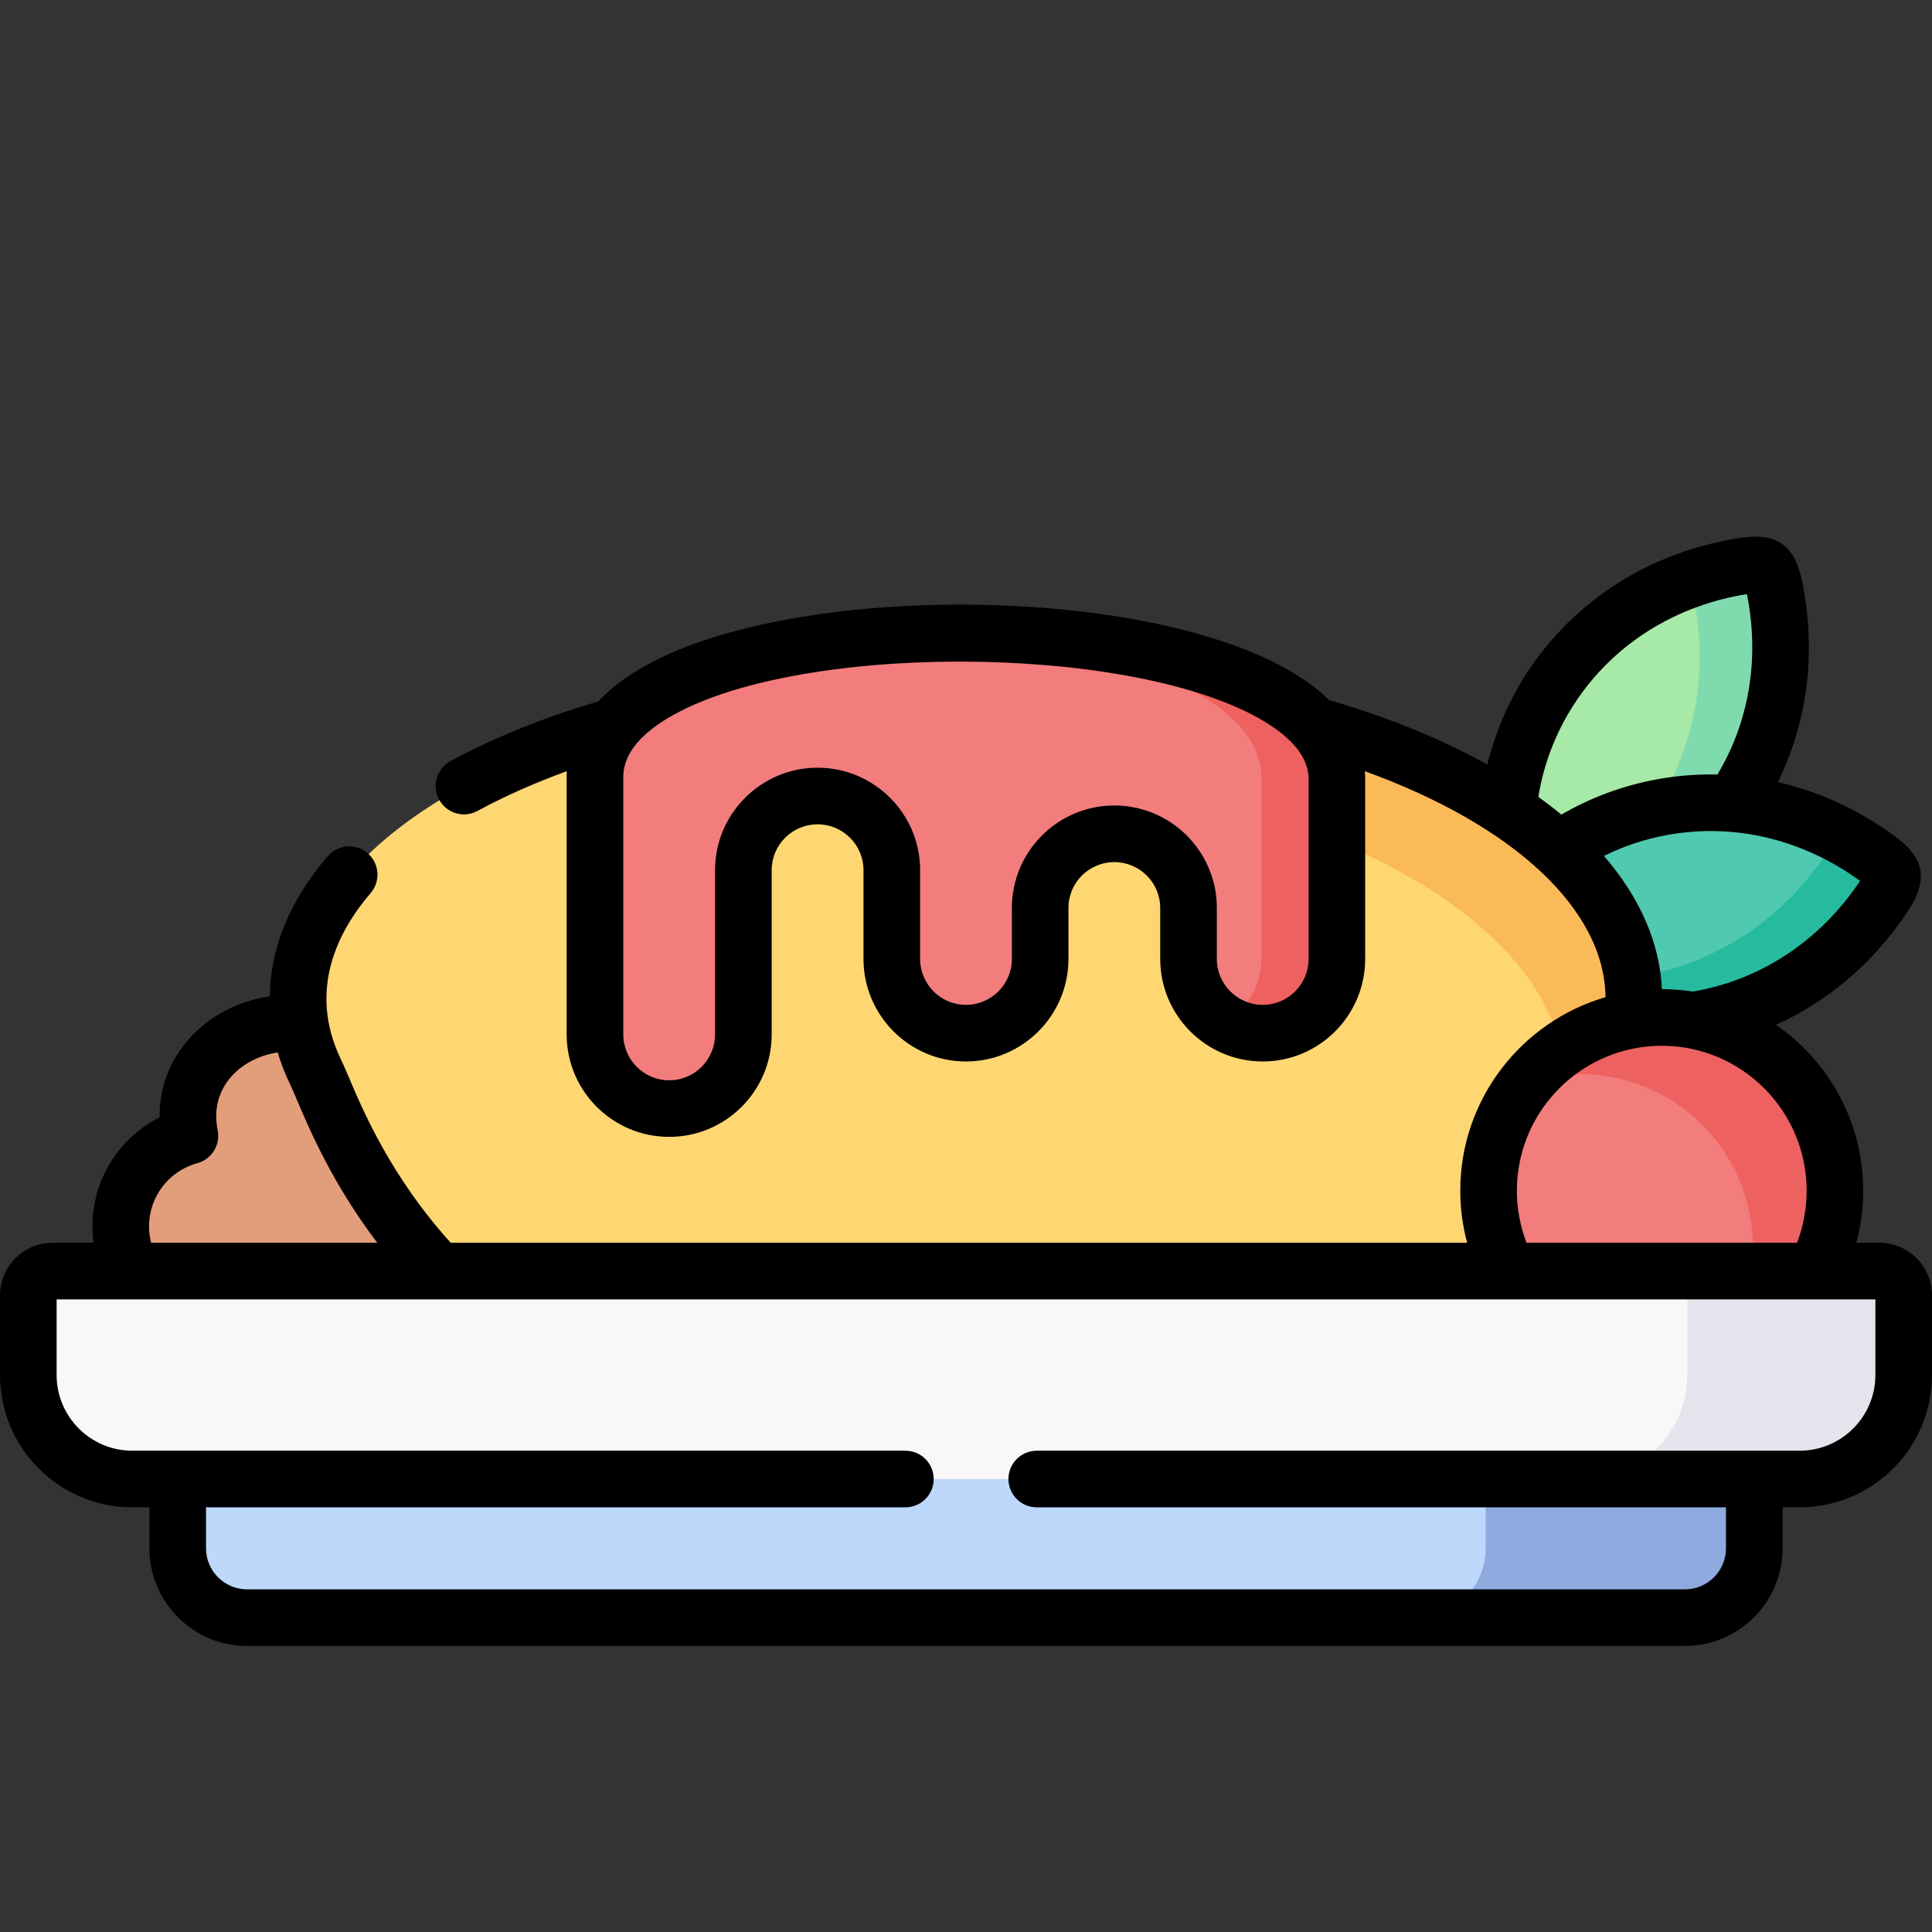 <svg width="36" height="36" viewBox="0 0 36 36" fill="none" xmlns="http://www.w3.org/2000/svg">
<rect x="0" y="0" width="36" height="36" fill="#333333" stroke="none"/>
<g clip-path="url(#clip0)">
<path fill-rule="evenodd" clip-rule="evenodd" d="M32.477 10.547C31.082 10.771 29.812 11.5 28.979 12.7C28.473 13.43 28.184 14.253 28.1 15.096C28.451 15.329 28.764 16.381 29.041 16.637C29.613 16.248 30.308 15.967 31.022 15.839C31.46 15.76 31.855 14.94 32.282 14.974C33.107 13.778 33.346 12.337 33.067 10.958C32.981 10.53 32.91 10.48 32.477 10.547Z" fill="#A7E9A6"/>
<path fill-rule="evenodd" clip-rule="evenodd" d="M32.282 14.974C31.855 14.941 31.419 14.96 30.982 15.038C30.267 15.168 29.613 15.443 29.041 15.831C29.254 17.041 29.836 18.114 30.416 19.006C30.595 18.975 30.779 18.959 30.964 18.959C31.161 18.959 31.353 18.977 31.538 19.011C31.59 19.003 31.642 18.995 31.694 18.985C33.129 18.726 34.322 17.874 35.104 16.698C35.345 16.332 35.331 16.248 34.974 15.991C34.181 15.413 33.254 15.054 32.282 14.974Z" fill="#4FC9AF"/>
<path fill-rule="evenodd" clip-rule="evenodd" d="M31.56 11.141C31.831 12.487 31.61 13.888 30.835 15.068C30.883 15.056 30.932 15.048 30.982 15.038C31.419 14.96 31.855 14.94 32.282 14.974C33.107 13.778 33.346 12.337 33.067 10.958C32.981 10.529 32.91 10.48 32.477 10.547C32.126 10.603 31.784 10.691 31.453 10.81C31.498 10.88 31.528 10.986 31.56 11.141Z" fill="#7FDBAE"/>
<path fill-rule="evenodd" clip-rule="evenodd" d="M34.042 15.889C33.262 17.065 32.068 17.916 30.631 18.175C30.581 18.185 30.53 18.193 30.478 18.201C30.458 18.197 30.436 18.193 30.414 18.189C30.454 18.46 30.454 18.731 30.416 19.006C30.595 18.974 30.779 18.959 30.964 18.959C31.161 18.959 31.353 18.977 31.538 19.011C31.59 19.003 31.642 18.994 31.694 18.985C33.129 18.725 34.322 17.874 35.104 16.698C35.345 16.332 35.331 16.248 34.974 15.991C34.731 15.812 34.474 15.656 34.205 15.52C34.211 15.614 34.153 15.722 34.042 15.889Z" fill="#26BB9E"/>
<path fill-rule="evenodd" clip-rule="evenodd" d="M5.592 19.074C4.386 18.969 3.282 19.898 3.539 21.165C2.796 21.366 2.249 22.044 2.249 22.849C2.249 23.152 2.327 23.435 2.463 23.684L5.297 24.715L8.169 23.684C8.779 22.614 7.764 20.286 5.592 19.074Z" fill="#E29D7B"/>
<path fill-rule="evenodd" clip-rule="evenodd" d="M11.446 13.529C7.467 14.671 5.229 16.848 5.592 19.074C5.642 19.375 5.737 19.676 5.881 19.975C6.11 20.446 6.644 22.084 8.169 23.684L16.412 25.622L28.106 23.684C29.114 22.313 29.848 19.81 30.416 19.006C30.572 17.89 30.077 16.792 29.041 15.831C28.764 15.576 28.451 15.329 28.1 15.096C27.149 14.464 25.931 13.92 24.488 13.511C20.973 12.788 17.07 13.177 11.446 13.529Z" fill="#FFD772"/>
<path fill-rule="evenodd" clip-rule="evenodd" d="M24.489 13.511C22.416 11.249 13.367 11.189 11.446 13.529C11.206 13.82 11.079 14.149 11.087 14.516V19.276C11.087 20.035 11.709 20.657 12.47 20.657C13.229 20.657 13.851 20.035 13.851 19.276V16.214C13.851 15.455 14.475 14.833 15.235 14.833C15.994 14.833 16.618 15.455 16.618 16.214V17.869C16.618 18.63 17.24 19.252 17.999 19.252C18.76 19.252 19.382 18.63 19.382 17.869V16.918C19.382 16.158 20.004 15.536 20.764 15.536C21.525 15.536 22.147 16.158 22.147 16.918V17.869C22.147 18.63 22.769 19.252 23.53 19.252C24.289 19.252 24.911 18.63 24.911 17.869V14.516C24.911 14.143 24.76 13.808 24.489 13.511Z" fill="#F37C7C"/>
<path fill-rule="evenodd" clip-rule="evenodd" d="M34.191 22.186C34.191 20.599 33.047 19.282 31.538 19.011C31.353 18.977 31.162 18.959 30.964 18.959C30.779 18.959 30.596 18.975 30.416 19.007C28.895 19.266 27.737 20.591 27.737 22.186C27.737 22.728 27.871 23.236 28.106 23.684H33.824C34.059 23.236 34.191 22.728 34.191 22.186Z" fill="#F37C7C"/>
<path fill-rule="evenodd" clip-rule="evenodd" d="M32.688 27.559L17.929 26.294L3.312 27.559V28.851C3.312 29.562 3.892 30.142 4.603 30.142H31.397C32.106 30.142 32.688 29.562 32.688 28.851V27.559H32.688Z" fill="#BED8FB"/>
<path fill-rule="evenodd" clip-rule="evenodd" d="M32.688 27.559H29.503H27.684V28.851C27.684 29.562 27.104 30.142 26.392 30.142H31.397C32.106 30.142 32.688 29.562 32.688 28.851V27.559Z" fill="#8EAADF"/>
<path fill-rule="evenodd" clip-rule="evenodd" d="M28.106 23.685H8.169H2.463H0.982C0.731 23.685 0.527 23.888 0.527 24.137V25.622C0.527 26.688 1.398 27.559 2.465 27.559H3.312H32.688H33.533C34.6 27.559 35.473 26.688 35.473 25.622V24.137C35.473 23.888 35.267 23.685 35.018 23.685H33.824H28.106Z" fill="#F9F7F8"/>
<path fill-rule="evenodd" clip-rule="evenodd" d="M33.824 23.685H30.986C31.235 23.685 31.441 23.888 31.441 24.137V25.622C31.441 26.688 30.567 27.559 29.503 27.559H32.688H33.533C34.6 27.559 35.473 26.688 35.473 25.622V24.137C35.473 23.888 35.267 23.685 35.018 23.685H33.824Z" fill="#E5E4ED"/>
<path fill-rule="evenodd" clip-rule="evenodd" d="M28.1 15.096C27.149 14.464 25.932 13.92 24.489 13.511C24.76 13.808 24.911 14.143 24.911 14.516V15.688C25.924 16.106 26.944 16.668 27.751 17.418C27.933 17.585 28.096 17.757 28.244 17.932C28.678 18.45 28.965 18.998 29.089 19.561C29.475 19.284 29.928 19.09 30.416 19.006C30.544 18.086 30.229 17.175 29.531 16.346C29.386 16.17 29.22 15.999 29.041 15.831C28.766 15.576 28.453 15.331 28.102 15.098C28.102 15.098 28.1 15.098 28.1 15.096Z" fill="#FBBA58"/>
<path fill-rule="evenodd" clip-rule="evenodd" d="M30.964 18.959C30.779 18.959 30.596 18.975 30.416 19.006C29.928 19.09 29.475 19.284 29.089 19.561C28.848 19.734 28.63 19.937 28.447 20.169C28.588 20.123 28.738 20.087 28.887 20.061C29.067 20.029 29.25 20.013 29.436 20.013C29.589 20.013 29.74 20.025 29.888 20.045C29.928 20.051 29.97 20.057 30.009 20.065C31.518 20.336 32.664 21.655 32.664 23.242C32.664 23.392 32.652 23.539 32.633 23.684H33.824C34.059 23.236 34.191 22.728 34.191 22.186C34.191 20.599 33.047 19.282 31.538 19.011C31.353 18.977 31.162 18.959 30.964 18.959Z" fill="#EE6161"/>
<path fill-rule="evenodd" clip-rule="evenodd" d="M24.489 13.511C24.487 13.511 24.487 13.511 24.485 13.511H24.489ZM23.506 14.516V17.868C23.506 18.373 23.231 18.815 22.826 19.058C23.032 19.18 23.273 19.252 23.53 19.252C24.289 19.252 24.911 18.63 24.911 17.868V15.688V14.516C24.911 14.143 24.76 13.808 24.489 13.511C23.358 12.28 20.16 11.702 17.172 11.807C19.48 11.889 21.702 12.375 22.798 13.248C22.904 13.332 22.998 13.42 23.081 13.511C23.355 13.808 23.506 14.143 23.506 14.516Z" fill="#EE6161"/>
<path d="M35.018 23.157H34.591C34.675 22.844 34.718 22.519 34.718 22.186C34.718 20.906 34.074 19.774 33.094 19.096C34.071 18.655 34.916 17.934 35.544 16.988C35.941 16.384 35.868 15.985 35.285 15.565C34.619 15.08 33.887 14.747 33.127 14.573C33.683 13.445 33.846 12.152 33.584 10.855C33.442 10.147 33.109 9.915 32.394 10.027C30.797 10.282 29.431 11.125 28.546 12.399C28.159 12.957 27.877 13.585 27.714 14.246C26.864 13.772 25.872 13.366 24.767 13.045C24.568 12.851 24.315 12.658 23.992 12.475C21.148 10.863 14.596 10.863 11.904 12.475C11.586 12.665 11.34 12.866 11.15 13.068C10.128 13.371 9.201 13.745 8.393 14.184C8.137 14.323 8.043 14.644 8.182 14.899C8.278 15.075 8.459 15.175 8.646 15.175C8.731 15.175 8.817 15.154 8.897 15.111C9.401 14.837 9.959 14.589 10.562 14.37C10.559 14.423 10.558 14.473 10.559 14.522V19.276C10.559 20.328 11.416 21.184 12.47 21.184C13.522 21.184 14.379 20.328 14.379 19.276V16.214C14.379 15.743 14.762 15.36 15.234 15.36C15.706 15.36 16.09 15.743 16.09 16.214V17.869C16.09 18.922 16.947 19.779 17.999 19.779C19.052 19.779 19.909 18.922 19.909 17.869V16.918C19.909 16.447 20.293 16.064 20.763 16.064C21.235 16.064 21.619 16.447 21.619 16.918V17.868C21.619 18.922 22.476 19.779 23.53 19.779C24.582 19.779 25.438 18.922 25.438 17.868V14.516C25.438 14.469 25.436 14.42 25.432 14.37C28.214 15.378 29.901 16.951 29.916 18.581C28.355 19.036 27.21 20.479 27.21 22.186C27.21 22.519 27.254 22.843 27.338 23.157H8.399C7.287 21.931 6.76 20.688 6.501 20.076C6.443 19.939 6.397 19.831 6.355 19.745C5.724 18.442 6.307 17.338 6.906 16.642C7.096 16.421 7.071 16.088 6.851 15.898C6.63 15.708 6.297 15.733 6.107 15.954C5.4 16.775 5.037 17.668 5.027 18.566C4.444 18.65 3.909 18.925 3.527 19.353C3.158 19.767 2.968 20.276 2.974 20.82C2.219 21.2 1.722 21.981 1.722 22.849C1.722 22.953 1.73 23.056 1.743 23.157H0.982C0.44 23.157 0 23.597 0 24.137V25.622C0 26.981 1.106 28.087 2.465 28.087H2.784V28.851C2.784 29.854 3.6 30.67 4.603 30.67H31.397C32.4 30.67 33.216 29.854 33.216 28.851V28.087H33.533C34.894 28.087 36 26.981 36 25.622V24.137C36 23.597 35.56 23.157 35.018 23.157ZM24.384 17.869C24.384 18.34 24.001 18.724 23.53 18.724C23.058 18.724 22.674 18.34 22.674 17.869V16.918C22.674 15.865 21.817 15.009 20.764 15.009C19.711 15.009 18.855 15.865 18.855 16.918V17.868C18.855 18.34 18.471 18.724 17.999 18.724C17.528 18.724 17.145 18.34 17.145 17.868V16.214C17.145 15.162 16.288 14.305 15.235 14.305C14.181 14.305 13.324 15.162 13.324 16.214V19.276C13.324 19.746 12.941 20.13 12.47 20.13C11.998 20.13 11.614 19.746 11.614 19.276V14.516C11.614 14.512 11.614 14.507 11.614 14.503C11.604 14.094 11.884 13.716 12.446 13.38C13.617 12.678 15.74 12.328 17.883 12.328C20.042 12.328 22.221 12.683 23.472 13.392C24.077 13.736 24.384 14.114 24.384 14.516V17.869H24.384ZM28.665 14.848C28.774 14.179 29.025 13.559 29.412 13.001C30.131 11.966 31.246 11.28 32.551 11.07C32.791 12.262 32.595 13.444 32.002 14.432C31.632 14.424 31.259 14.452 30.888 14.519C30.25 14.635 29.649 14.857 29.093 15.179C28.957 15.066 28.814 14.956 28.665 14.848ZM29.887 15.949C30.262 15.764 30.659 15.632 31.076 15.557C32.317 15.333 33.589 15.637 34.66 16.414C33.927 17.513 32.84 18.242 31.594 18.467C31.576 18.47 31.558 18.473 31.54 18.476C31.354 18.447 31.162 18.431 30.968 18.431C30.926 17.569 30.56 16.727 29.887 15.949ZM30.499 19.527C30.507 19.526 30.515 19.524 30.522 19.523C30.666 19.499 30.814 19.486 30.964 19.486C32.453 19.486 33.664 20.697 33.664 22.186C33.664 22.524 33.603 22.85 33.485 23.157H28.445C28.326 22.848 28.265 22.523 28.265 22.186C28.265 20.856 29.232 19.748 30.499 19.527ZM3.677 21.674C3.945 21.601 4.111 21.333 4.056 21.06C3.958 20.578 4.142 20.248 4.314 20.056C4.526 19.818 4.838 19.661 5.175 19.611C5.235 19.811 5.311 20.009 5.407 20.206C5.437 20.268 5.48 20.37 5.53 20.488C5.763 21.037 6.194 22.056 7.03 23.157H2.816C2.79 23.057 2.777 22.955 2.777 22.849C2.777 22.301 3.147 21.818 3.677 21.674ZM34.945 25.622C34.945 26.399 34.312 27.032 33.533 27.032H19.318C19.027 27.032 18.791 27.268 18.791 27.559C18.791 27.851 19.027 28.087 19.318 28.087H32.161V28.851C32.161 29.272 31.818 29.615 31.397 29.615H4.603C4.182 29.615 3.839 29.272 3.839 28.851V28.087H16.871C17.162 28.087 17.398 27.851 17.398 27.559C17.398 27.268 17.162 27.032 16.871 27.032H2.465C1.687 27.032 1.055 26.399 1.055 25.622V24.212H34.945V25.622Z" fill="black"/>
</g>
<defs>
<clipPath id="clip0">
<rect width="36" height="36" fill="white"/>
</clipPath>
</defs>
</svg>
